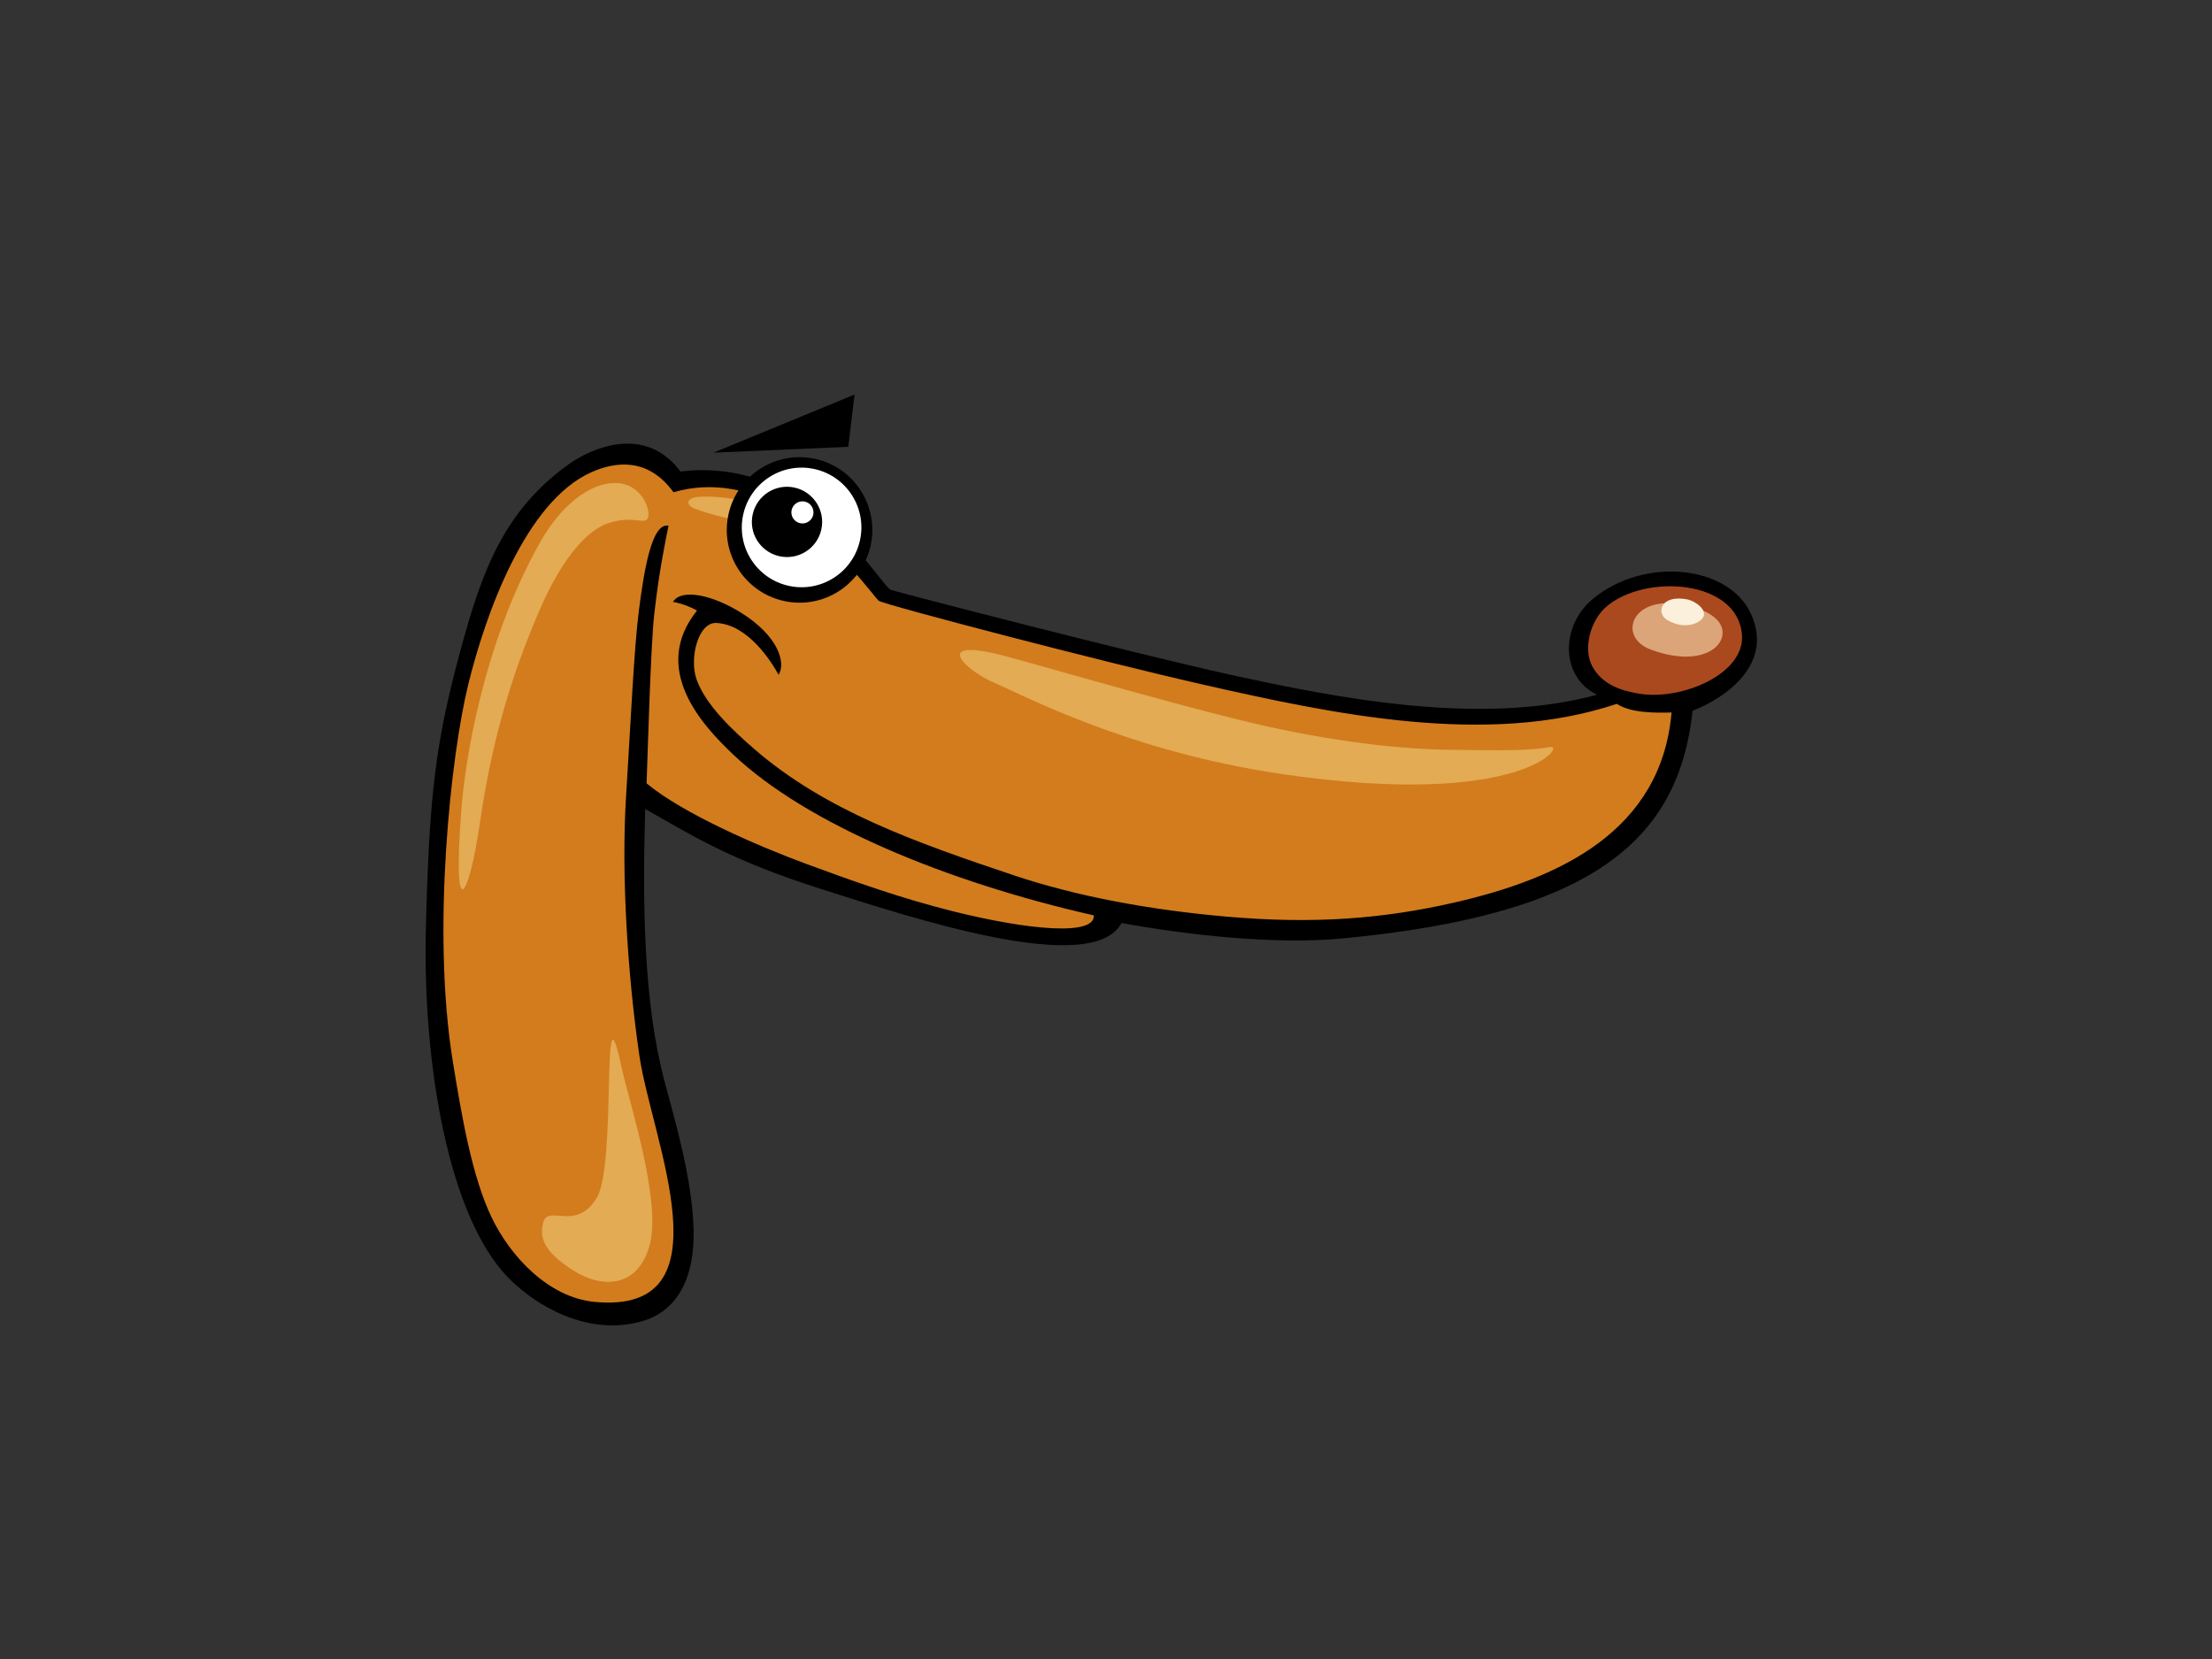 <?xml version="1.0" encoding="utf-8"?>
<!-- Generator: Adobe Illustrator 17.0.0, SVG Export Plug-In . SVG Version: 6.00 Build 0)  -->
<!DOCTYPE svg PUBLIC "-//W3C//DTD SVG 1.1//EN" "http://www.w3.org/Graphics/SVG/1.1/DTD/svg11.dtd">
<svg version="1.1" id="Layer_1" xmlns="http://www.w3.org/2000/svg" xmlns:xlink="http://www.w3.org/1999/xlink" x="0px" y="0px"
	 width="800px" height="600px" viewBox="0 0 800 600" enable-background="new 0 0 800 600" xml:space="preserve">
<rect x="0" y="0" width="800" height="600" fill="#333333" stroke="none"/>
<g>
	<path fill-rule="evenodd" clip-rule="evenodd" d="M183.829,462.101c9.801,10.031,28.632,21.322,48.245,15.777
		c13.909-3.928,19.213-17.221,18.764-33.281c-0.517-18.544-6.695-39.194-10.498-53.503c-7.6-28.621-7.993-64.117-6.995-98.538
		c16.889,9.578,30.642,18.47,63.757,29.01c33.118,10.53,98.043,31.961,108.509,12.246c23.253,4.253,55.169,7.947,80.032,5.576
		c89.989-8.58,121.487-35.249,126.501-82.34c12.073-4.632,29.439-16.961,21.102-35.075c-8.085-17.585-38.493-20.773-57.112-5.428
		c-11.715,9.661-12.002,28.129,1.433,34.712c-41.851,11.425-93.694,1.29-132.452-7.209c-34.375-7.54-120.798-29.934-123.012-30.753
		c-2.215-0.819-12.402-18.633-33.748-33.007c-11.959-8.049-27.22-11.68-42.258-9.752c-13.138-17.714-33.26-7.747-40.259-2.744
		c-23.639,16.895-31.505,38.665-39.257,67.256c-9.076,33.499-11.362,52.245-12.557,100.9
		C152.827,384.598,162.126,439.902,183.829,462.101z"/>
	<path fill-rule="evenodd" clip-rule="evenodd" fill="#D37C1D" d="M584.718,254.561c-46.705,15.694-103.12,3.536-148.82-6.783
		c-37.018-8.359-116.226-29.113-118.045-30.481c-1.829-1.369-12.635-18.081-35.503-33.506c-9.946-6.708-25.012-9.895-38.755-5.751
		c-9.285-12.777-21.159-11.069-29.718-7.25c-23.912,10.659-38.355,51.592-44.554,76.862c-6.203,25.274-13.265,88.702-5.591,136.026
		c3.386,20.911,7.073,42.116,14.153,56.786c6.74,13.952,20.465,28.798,37.202,30.387c49.249,4.688,20.628-58.64,16.181-88.889
		c-4.236-28.816-6.634-65.544-4.851-93.765c1.663-26.46,2.905-54.155,4.678-67.65c1.766-13.5,4.501-31.755,10.689-30.403
		c-1.175,5.707-3.439,16.651-5.187,32.152c-1.27,11.273-2.371,51.231-2.749,61.007c13.361,11.103,40.736,22.861,57.872,29.18
		c17.136,6.33,34.169,12.398,52.89,17.079c27.701,6.925,51.472,8.966,50.98,1.49c-53.191-12.044-103.976-33.08-130.464-58.212
		c-11.004-10.443-30.036-30.787-13.035-52.039c-1.812-0.934-4.253-2.25-8.694-3.133c2.947-4.87,14.22-2.67,24.949,4.135
		c13,8.249,16,17.75,13.251,22.251c-2.749-5-11.117-18.185-22.503-18.755c-6.578-0.329-9.858,12.733-7.2,20.322
		c3.237,9.259,12.94,18.379,21.032,25.38c25.543,22.089,58.017,33.61,93.821,45.591c23.066,7.72,49.412,12.483,76.505,14.886
		c32.121,2.838,57.045,0.775,82.424-4.996c38.921-8.846,75.164-26.152,78.862-68.809
		C598.401,257.878,589.781,257.843,584.718,254.561z"/>
	<path fill-rule="evenodd" clip-rule="evenodd" fill="#AA491E" d="M580.96,219.403c14.083-12.05,47.65-9.819,49.051,10.303
		c0.98,14.022-21.566,23.549-36.784,21.237c-6.436-0.976-13.732-3.149-17.402-10.045C572.401,234.47,575.317,224.229,580.96,219.403
		z"/>
	<path fill-rule="evenodd" clip-rule="evenodd" fill="#DBA579" d="M605.973,218.339c10.576,1.228,17.437,5.571,17.023,10.892
		c-0.499,6.328-10.247,11.602-26.116,5.631C585.429,230.55,589.679,216.438,605.973,218.339z"/>
	<path fill-rule="evenodd" clip-rule="evenodd" fill="#FAF0DC" d="M610.105,216.756c2.969,0.541,7.267,3.69,5.948,6.328
		c-1.32,2.64-7.271,4.743-13.219,1.054C598.939,221.724,600.52,214.996,610.105,216.756z"/>
	<path fill-rule="evenodd" clip-rule="evenodd" fill="#E3AB53" d="M363.461,237.262c9.886,2.599,56.991,16.29,84.87,23.133
		c27.885,6.845,54.231,10.433,75.072,10.762c20.83,0.322,30.638,0.322,37.078-0.978c6.429-1.305-9.599,22.583-96.825,9.767
		c-55.463-8.138-93.149-28.343-103.87-32.91C349.061,242.478,336.192,230.099,363.461,237.262z"/>
	<path fill-rule="evenodd" clip-rule="evenodd" fill="#E3AB53" d="M252.14,179.745c4.922-0.525,15.569,0.393,20.02,2.757
		c4.444,2.369,4.444,6.309-2.229,5.918c-6.673-0.398-16.679-3.549-19.273-4.729C248.064,182.502,248.435,180.138,252.14,179.745z"/>
	<path fill-rule="evenodd" clip-rule="evenodd" fill="#E3AB53" d="M195.418,195.974c7.091-12.577,17.419-21.286,27.054-21.286
		c9.631,0,12.971,9.854,11.86,12.618c-1.111,2.758-5.191-1.184-14.457,1.967c-9.263,3.153-17.89,15.917-24.085,29.953
		c-11.492,26.021-18.162,50.46-22.238,78.444c-3.913,26.835-10.01,38.631-6.677-5.127
		C168.074,276.811,174.287,233.421,195.418,195.974z"/>
	<path fill-rule="evenodd" clip-rule="evenodd" fill="#E3AB53" d="M224.693,385.572c2.611,12.211,14.454,48.085,10.382,64.248
		c-4.08,16.163-17.423,16.163-27.426,9.858c-10.01-6.312-12.975-11.432-11.121-17.737c1.858-6.312,11.864,3.545,19.273-8.676
		C223.211,421.05,217.284,350.889,224.693,385.572z"/>
	<g>
		<path d="M314.856,197.387c-3.174,14.194-17.232,23.119-31.409,19.949c-14.189-3.158-23.127-17.221-19.963-31.399
			c3.177-14.187,17.235-23.126,31.42-19.963C309.082,169.136,318.009,183.202,314.856,197.387z"/>
		<path fill="#FFFFFF" d="M311.01,195.457c-2.593,11.666-14.157,19.013-25.815,16.405c-11.652-2.604-18.997-14.158-16.39-25.812
			c2.601-11.653,14.15-19.001,25.805-16.406C306.272,172.253,313.618,183.811,311.01,195.457z"/>
	</g>
	<g>
		<path d="M297.041,191.516c-1.529,6.862-8.322,11.174-15.179,9.642c-6.854-1.529-11.178-8.322-9.631-15.167
			c1.521-6.857,8.308-11.17,15.158-9.64C294.238,177.875,298.562,184.671,297.041,191.516z"/>
		<path fill="#FFFFFF" d="M294.115,186.183c-0.471,2.15-2.622,3.507-4.766,3.036c-2.155-0.487-3.528-2.624-3.04-4.78
			c0.488-2.15,2.622-3.51,4.766-3.027C293.244,181.902,294.589,184.023,294.115,186.183z"/>
	</g>
	<polygon points="309.053,142.696 306.803,161.592 258.024,163.717 	"/>
</g>
</svg>
